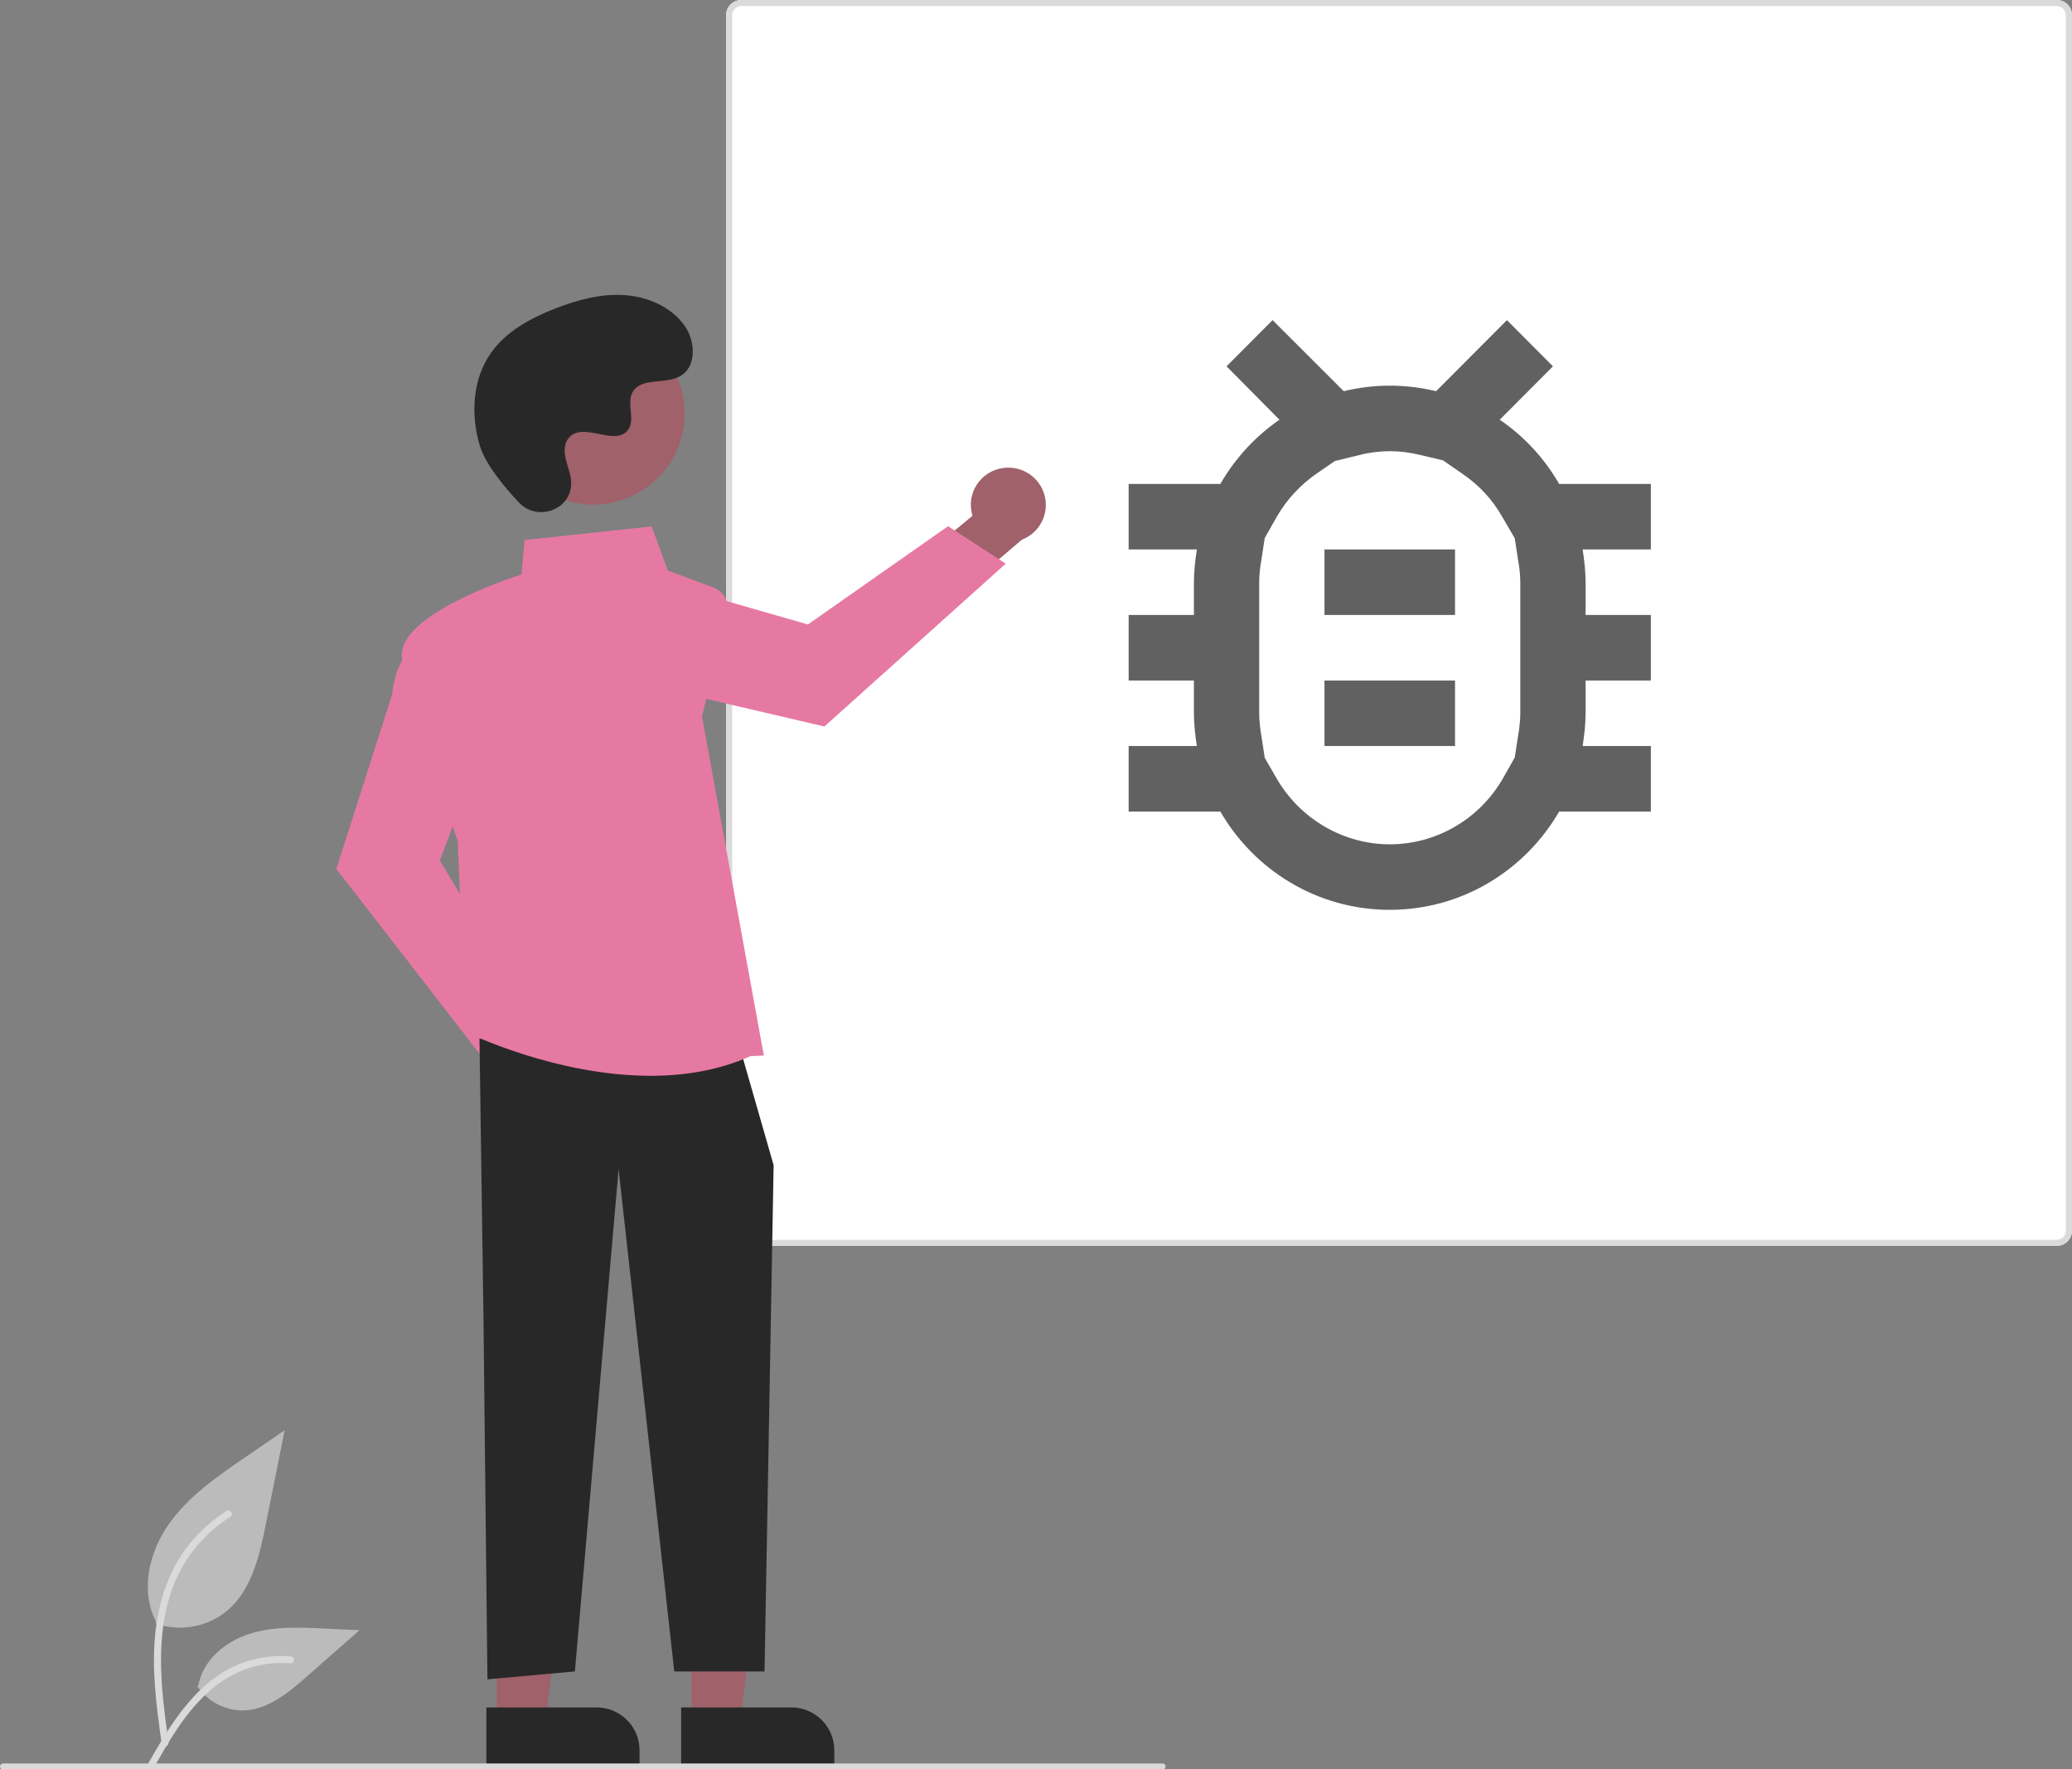 <svg width="123" height="105" viewBox="0 0 123 105" fill="none" xmlns="http://www.w3.org/2000/svg">
<rect x="0" y="0" width="123" height="105" fill="#808080" stroke="none"/>
<g clip-path="url(#clip0_1836_18152)">
<path d="M9.236 96.357C9.945 96.605 10.706 96.667 11.446 96.537C12.186 96.408 12.88 96.091 13.46 95.617C14.94 94.381 15.404 92.347 15.781 90.462L16.898 84.888L14.56 86.489C12.88 87.64 11.161 88.829 9.997 90.496C8.833 92.164 8.326 94.441 9.26 96.245" fill="#BBBBBB"/>
<path d="M9.597 103.495C9.303 101.363 9 99.203 9.207 97.048C9.391 95.134 9.978 93.265 11.173 91.732C11.807 90.92 12.579 90.224 13.453 89.676C13.681 89.532 13.891 89.892 13.664 90.034C12.151 90.986 10.98 92.391 10.321 94.047C9.593 95.888 9.477 97.896 9.602 99.852C9.678 101.035 9.839 102.21 10.001 103.384C10.013 103.437 10.005 103.493 9.978 103.541C9.951 103.588 9.907 103.623 9.854 103.64C9.801 103.654 9.744 103.647 9.696 103.62C9.648 103.592 9.612 103.548 9.597 103.495L9.597 103.495Z" fill="#DADADA"/>
<path d="M11.715 100.073C12.019 100.532 12.437 100.906 12.928 101.159C13.419 101.411 13.968 101.534 14.521 101.514C15.941 101.447 17.125 100.461 18.191 99.524L21.344 96.755L19.258 96.656C17.757 96.584 16.218 96.517 14.788 96.978C13.359 97.439 12.041 98.546 11.78 100.018" fill="#BBBBBB"/>
<path d="M8.766 104.72C10.182 102.227 11.825 99.456 14.76 98.571C15.576 98.325 16.432 98.237 17.281 98.312C17.549 98.335 17.482 98.745 17.215 98.722C15.791 98.605 14.37 98.979 13.191 99.781C12.057 100.549 11.174 101.618 10.426 102.75C9.968 103.444 9.558 104.167 9.148 104.889C9.016 105.12 8.633 104.953 8.766 104.72Z" fill="#DADADA"/>
<path d="M122.092 73.944H44.009C43.768 73.944 43.537 73.848 43.367 73.679C43.197 73.51 43.101 73.28 43.101 73.041V0.903C43.101 0.663 43.197 0.434 43.367 0.265C43.537 0.096 43.768 0 44.009 0H122.092C122.333 0 122.564 0.096 122.734 0.265C122.904 0.434 123 0.663 123 0.903V73.041C123 73.28 122.904 73.51 122.734 73.679C122.564 73.848 122.333 73.944 122.092 73.944V73.944Z" fill="white"/>
<path d="M122.092 73.944H44.009C43.768 73.944 43.537 73.848 43.367 73.679C43.197 73.51 43.101 73.28 43.101 73.041V0.903C43.101 0.663 43.197 0.434 43.367 0.265C43.537 0.096 43.768 0 44.009 0H122.092C122.333 0 122.564 0.096 122.734 0.265C122.904 0.434 123 0.663 123 0.903V73.041C123 73.28 122.904 73.51 122.734 73.679C122.564 73.848 122.333 73.944 122.092 73.944V73.944ZM44.009 0.36C43.864 0.361 43.726 0.418 43.624 0.519C43.522 0.621 43.465 0.758 43.465 0.902V73.041C43.465 73.184 43.522 73.322 43.624 73.423C43.726 73.525 43.864 73.582 44.009 73.582H122.092C122.237 73.582 122.375 73.525 122.477 73.423C122.579 73.322 122.636 73.184 122.636 73.041V0.903C122.636 0.759 122.579 0.622 122.477 0.52C122.375 0.419 122.237 0.362 122.092 0.362L44.009 0.36Z" fill="#DADADA"/>
<path d="M34.524 63.301C34.508 62.98 34.422 62.666 34.272 62.381C34.121 62.096 33.91 61.848 33.652 61.653C33.395 61.458 33.097 61.322 32.781 61.254C32.465 61.186 32.138 61.188 31.822 61.259L28.896 57.157L25.956 58.318L30.171 64.053C30.326 64.573 30.668 65.017 31.131 65.302C31.594 65.587 32.146 65.694 32.683 65.601C33.219 65.508 33.703 65.223 34.042 64.799C34.382 64.375 34.553 63.843 34.524 63.301H34.524Z" fill="#A0616A"/>
<path d="M28.821 62.998L19.967 51.571L23.285 41.199C23.528 38.591 25.168 37.863 25.238 37.834L25.344 37.788L28.231 45.446L26.111 51.069L31.314 59.774L28.821 62.998Z" fill="#E679A2"/>
<path d="M59.568 27.774C59.248 27.814 58.939 27.924 58.665 28.095C58.392 28.266 58.159 28.495 57.984 28.766C57.809 29.036 57.695 29.342 57.651 29.66C57.608 29.979 57.635 30.304 57.731 30.611L53.846 33.831L55.236 36.656L60.659 32.033C61.167 31.839 61.586 31.465 61.836 30.984C62.086 30.503 62.15 29.947 62.015 29.422C61.881 28.897 61.558 28.439 61.107 28.135C60.656 27.832 60.108 27.703 59.568 27.774V27.774Z" fill="#A0616A"/>
<path d="M59.705 33.454L48.938 43.119L38.286 40.63C35.654 40.591 34.797 39.02 34.762 38.953L34.709 38.851L42.16 35.396L47.96 37.063L56.281 31.23L59.705 33.454Z" fill="#E679A2"/>
<path d="M41.055 102.161L43.948 102.161L45.324 91.061L41.054 91.061L41.055 102.161Z" fill="#A0616A"/>
<path d="M49.526 104.833L40.434 104.833L40.434 101.339L46.975 101.339C47.652 101.339 48.301 101.606 48.779 102.082C49.258 102.558 49.526 103.203 49.526 103.876L49.526 104.833L49.526 104.833Z" fill="#292828"/>
<path d="M29.492 102.161L32.385 102.161L33.761 91.061L29.492 91.061L29.492 102.161Z" fill="#A0616A"/>
<path d="M37.964 104.833L28.872 104.833L28.872 101.339L35.413 101.339C35.748 101.339 36.08 101.404 36.39 101.532C36.699 101.659 36.98 101.846 37.217 102.082C37.454 102.317 37.642 102.597 37.77 102.905C37.898 103.213 37.964 103.543 37.964 103.876L37.964 104.833Z" fill="#292828"/>
<path d="M28.463 61.644L28.699 78.076L28.935 99.672L34.127 99.202L36.722 69.39L40.026 99.202H45.385L45.925 69.155L44.037 62.583L28.463 61.644Z" fill="#292828"/>
<path d="M38.624 63.85C32.975 63.85 27.776 61.307 27.706 61.272L27.648 61.243L27.174 49.927C27.036 49.527 24.329 41.636 23.871 39.128C23.407 36.587 30.138 34.357 30.955 34.096L31.141 32.052L38.684 31.243L39.64 33.859L42.346 34.868C42.653 34.983 42.907 35.205 43.06 35.494C43.213 35.782 43.254 36.116 43.176 36.433L41.672 42.517L45.345 62.649L44.554 62.683C42.659 63.534 40.613 63.85 38.624 63.85Z" fill="#E679A2"/>
<path d="M37.813 29.287C40.445 27.855 41.412 24.572 39.973 21.954C38.534 19.336 35.234 18.374 32.602 19.805C29.971 21.236 29.003 24.519 30.442 27.137C31.881 29.756 35.181 30.718 37.813 29.287Z" fill="#A0616A"/>
<path d="M30.809 29.829C31.844 30.926 33.766 30.337 33.901 28.838C33.912 28.722 33.911 28.605 33.899 28.489C33.829 27.825 33.444 27.222 33.536 26.522C33.557 26.347 33.622 26.181 33.726 26.039C34.551 24.94 36.487 26.53 37.265 25.535C37.743 24.926 37.181 23.965 37.548 23.284C38.031 22.384 39.463 22.828 40.361 22.335C41.36 21.787 41.3 20.262 40.643 19.334C39.841 18.203 38.434 17.6 37.046 17.513C35.657 17.426 34.278 17.799 32.981 18.302C31.508 18.873 30.047 19.662 29.141 20.951C28.039 22.518 27.933 24.624 28.484 26.457C28.819 27.571 29.964 28.933 30.809 29.829Z" fill="#292828"/>
<path d="M69.012 105.025H0.181C0.133 105.025 0.087 105.007 0.053 104.973C0.019 104.939 0 104.893 0 104.846C0 104.798 0.019 104.752 0.053 104.719C0.087 104.685 0.133 104.666 0.181 104.666H69.012C69.06 104.666 69.106 104.685 69.14 104.719C69.174 104.752 69.193 104.798 69.193 104.846C69.193 104.893 69.174 104.939 69.14 104.973C69.106 105.007 69.06 105.025 69.012 105.025Z" fill="#DADADA"/>
</g>
<path d="M60.5 23.5H61.5V23H62C62.275 23 62.5 22.775 62.5 22.5V21C62.5 20.725 62.275 20.5 62 20.5H60.5V20H62.5V19H61.5V18.5H60.5V19H60C59.725 19 59.5 19.225 59.5 19.5V21C59.5 21.275 59.725 21.5 60 21.5H61.5V22H59.5V23H60.5V23.5ZM65 17H57C56.445 17 56.005 17.445 56.005 18L56 24C56 24.555 56.445 25 57 25H65C65.555 25 66 24.555 66 24V18C66 17.445 65.555 17 65 17ZM65 24H57V18H65V24Z" fill="white"/>
<path d="M98 28.722H92.556C91.684 27.206 90.483 25.903 89.029 24.911L92.188 21.742L89.456 19L85.251 23.219C84.36 23.006 83.449 22.889 82.5 22.889C81.551 22.889 80.64 23.006 79.768 23.219L75.544 19L72.812 21.742L75.951 24.911C74.517 25.903 73.316 27.206 72.444 28.722H67V32.611H71.049C70.953 33.253 70.875 33.894 70.875 34.556V36.5H67V40.389H70.875V42.333C70.875 42.994 70.953 43.636 71.049 44.278H67V48.167H72.444C74.459 51.647 78.199 54 82.5 54C86.801 54 90.541 51.647 92.556 48.167H98V44.278H93.951C94.047 43.636 94.125 42.994 94.125 42.333V40.389H98V36.5H94.125V34.556C94.125 33.894 94.047 33.253 93.951 32.611H98V28.722ZM90.25 36.5V42.333C90.25 42.761 90.192 43.247 90.114 43.694L89.921 44.958L89.204 46.222C87.809 48.633 85.251 50.111 82.5 50.111C79.749 50.111 77.191 48.614 75.796 46.222L75.079 44.978L74.886 43.714C74.808 43.267 74.75 42.781 74.75 42.333V34.556C74.75 34.108 74.808 33.622 74.886 33.194L75.079 31.931L75.796 30.667C76.377 29.656 77.191 28.781 78.141 28.119L79.245 27.361L80.679 27.011C81.279 26.856 81.899 26.778 82.5 26.778C83.12 26.778 83.721 26.856 84.341 27.011L85.658 27.322L86.84 28.139C87.809 28.8 88.603 29.656 89.184 30.686L89.921 31.95L90.114 33.214C90.192 33.642 90.25 34.128 90.25 34.556V36.5ZM78.625 40.389H86.375V44.278H78.625V40.389ZM78.625 32.611H86.375V36.5H78.625V32.611Z" fill="#616161"/>
<defs>
<clipPath id="clip0_1836_18152">
<rect width="123" height="105" fill="white"/>
</clipPath>
</defs>
</svg>
